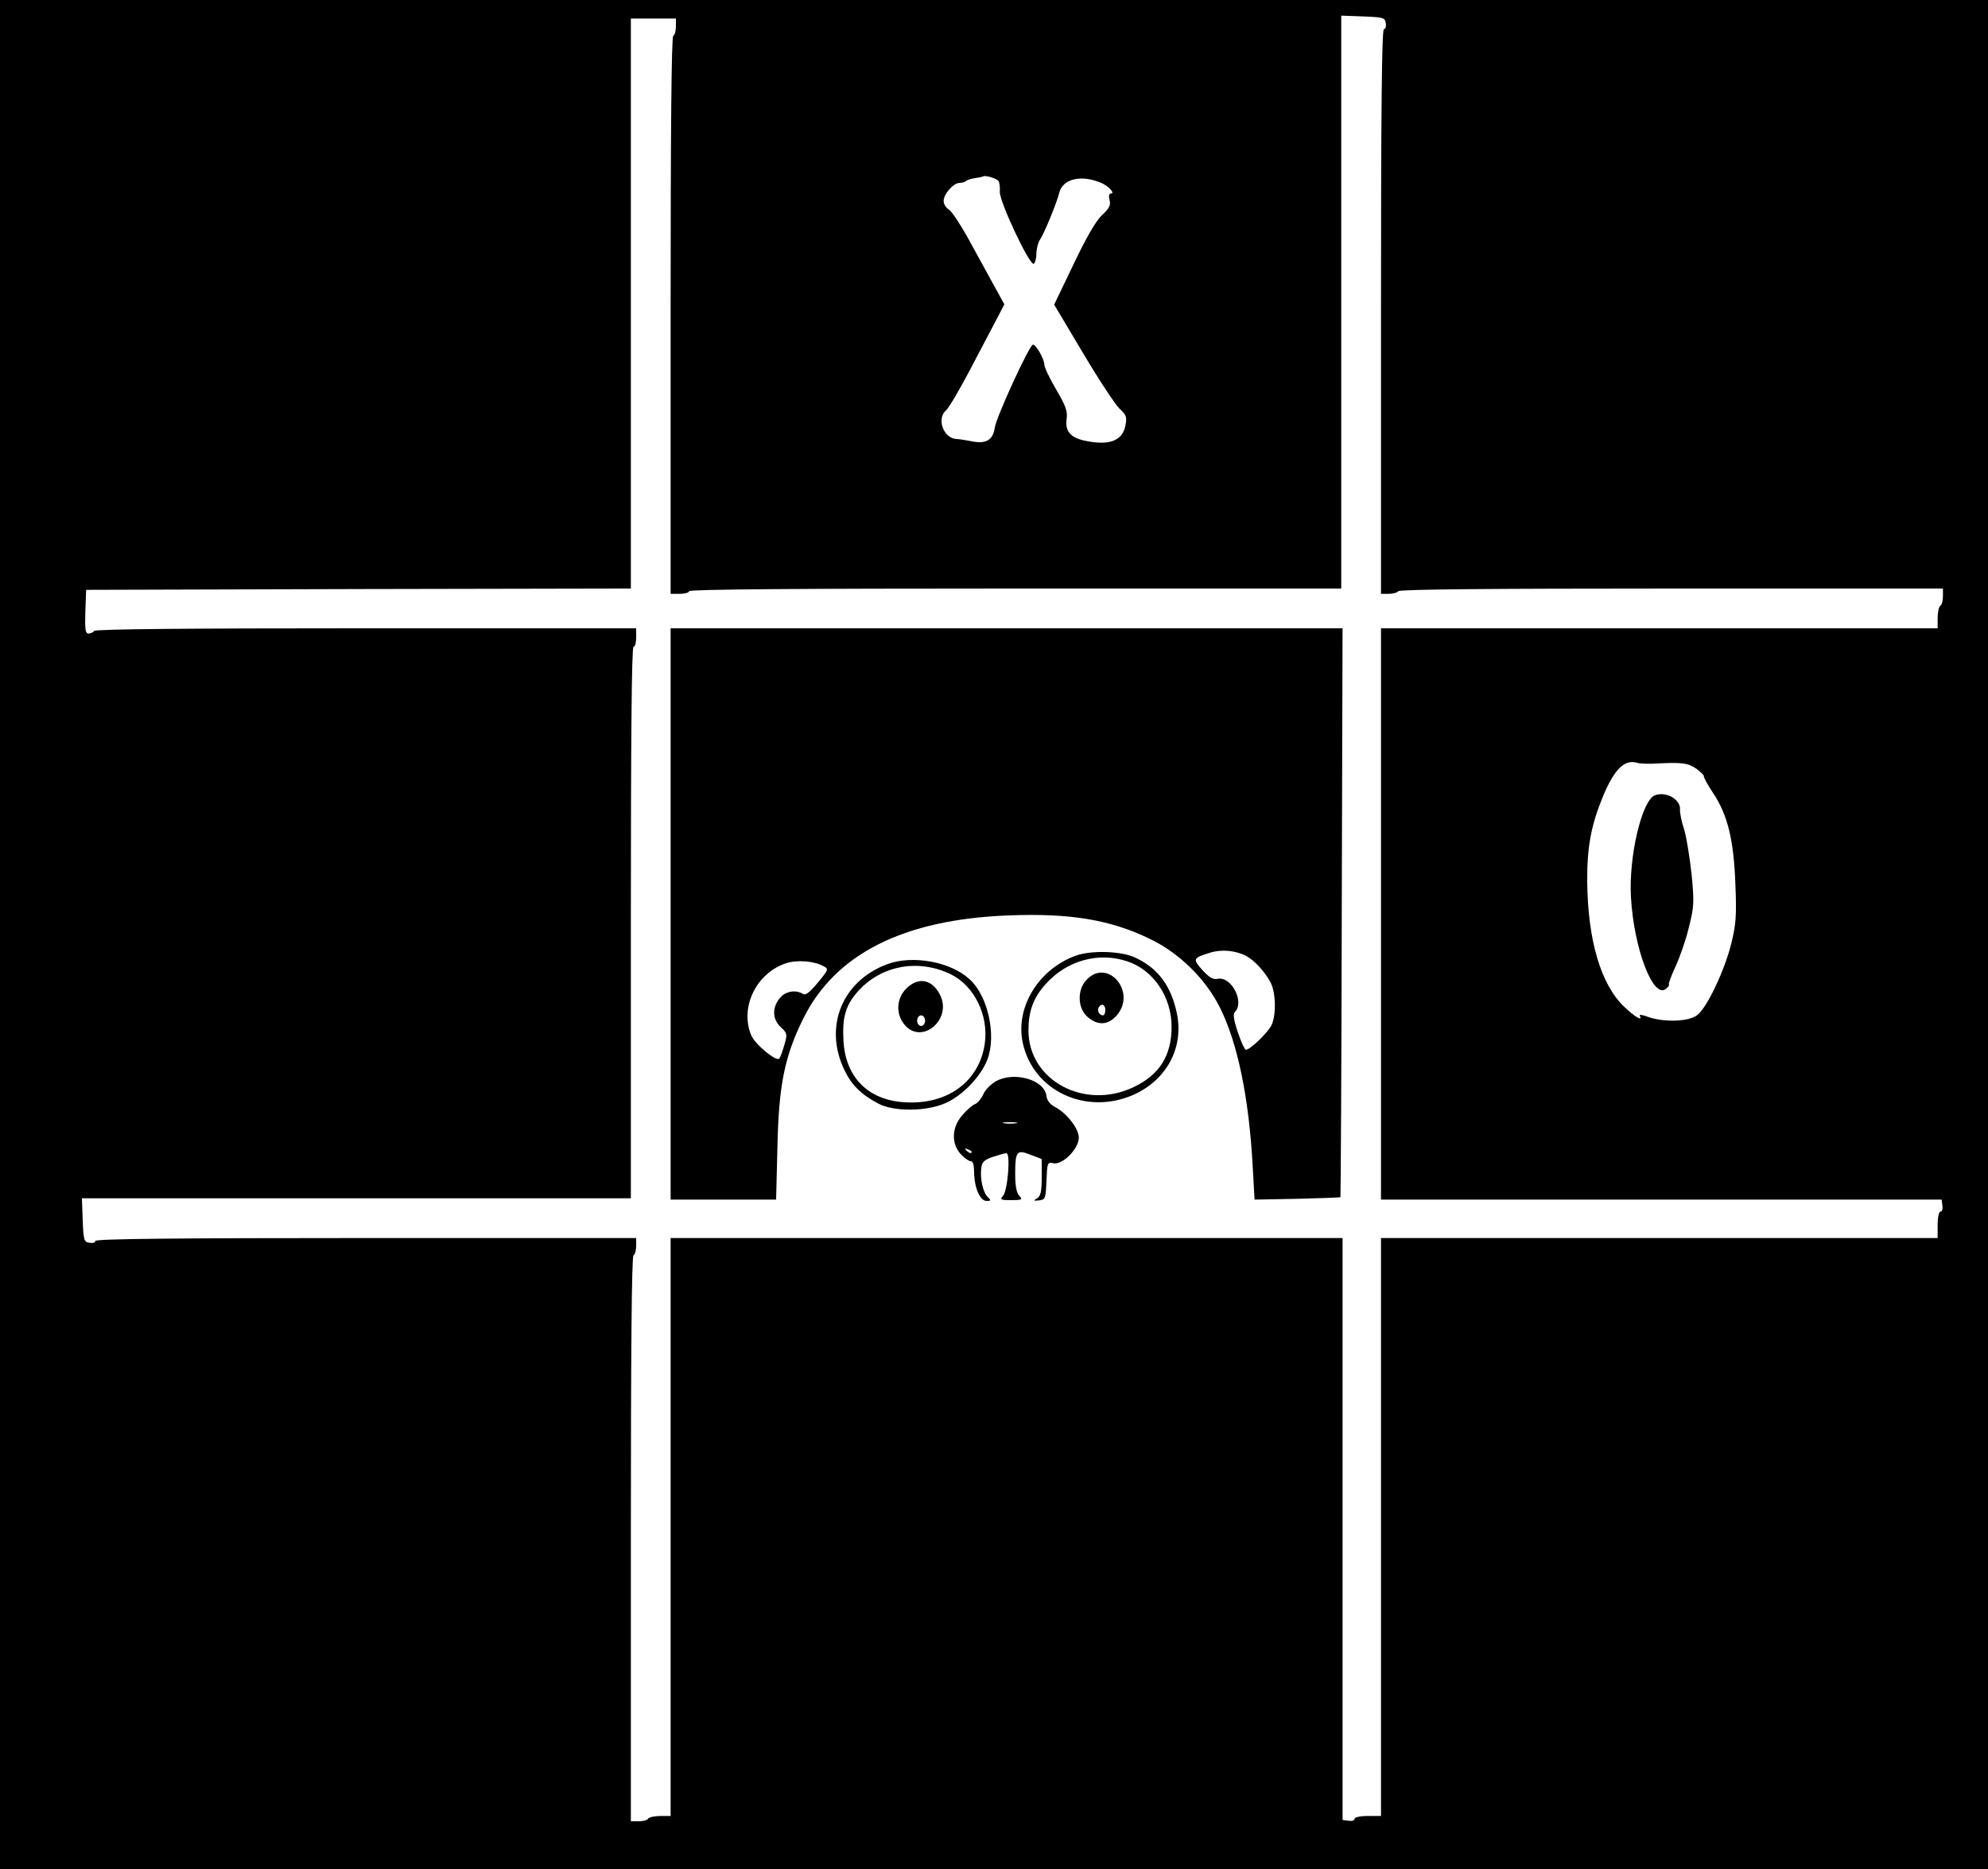 <?xml version="1.0" standalone="no"?>
<!DOCTYPE svg PUBLIC "-//W3C//DTD SVG 20010904//EN"
 "http://www.w3.org/TR/2001/REC-SVG-20010904/DTD/svg10.dtd">
<svg version="1.0" xmlns="http://www.w3.org/2000/svg"
 width="750pt" height="705pt" viewBox="0 0 750 705"
 preserveAspectRatio="xMidYMid meet">

<g transform="translate(0,705) scale(0.1,-0.1)"
fill="#000000" stroke="none">
<path d="M0 3525 l0 -3525 3750 0 3750 0 0 3525 0 3525 -3750 0 -3750 0 0
-3525z m5228 3438 c2 -13 -1 -23 -7 -23 -8 0 -11 -315 -11 -1065 l0 -1065 29
0 c17 0 33 5 36 10 4 7 358 10 1031 10 l1024 0 0 -29 c0 -17 -4 -33 -10 -36
-5 -3 -10 -24 -10 -46 l0 -39 -1050 0 -1050 0 0 -1077 0 -1078 1057 0 1058 0
3 -23 c2 -12 -1 -22 -7 -22 -6 0 -11 -21 -11 -50 l0 -50 -1050 0 -1050 0 0
-1090 0 -1090 -50 0 c-29 0 -50 -5 -50 -11 0 -6 -10 -9 -22 -7 l-23 3 0 1098
0 1097 -1267 0 -1268 0 0 -1090 0 -1090 -39 0 c-22 0 -43 -5 -46 -10 -3 -6
-19 -10 -36 -10 l-29 0 0 1064 c0 699 3 1067 10 1071 6 3 10 19 10 36 l0 29
-1020 0 c-718 0 -1020 -3 -1020 -11 0 -6 -10 -9 -22 -7 -21 3 -23 9 -26 86
l-3 82 1036 0 1035 0 0 1040 c0 687 3 1040 10 1040 6 0 10 16 10 35 l0 35
-1019 0 c-669 0 -1022 -3 -1026 -10 -3 -5 -13 -10 -21 -10 -12 0 -14 15 -12
83 l3 82 1028 3 1027 2 0 1075 0 1075 85 0 85 0 0 -29 c0 -17 -4 -33 -10 -36
-7 -4 -10 -367 -10 -1056 l0 -1049 35 0 c19 0 35 5 35 10 0 7 417 10 1230 10
l1230 0 0 1080 0 1081 83 -3 c76 -3 82 -5 85 -25z m-1461 -596 c4 -6 6 -24 5
-40 -3 -35 113 -281 128 -272 5 3 10 21 10 38 0 18 6 41 13 52 17 25 64 141
73 177 12 52 79 70 154 40 30 -11 59 -42 41 -42 -7 0 -9 -9 -5 -25 5 -19 -1
-31 -29 -57 -23 -22 -59 -84 -107 -185 l-73 -152 109 -183 c60 -101 122 -195
138 -210 25 -23 28 -31 22 -62 -11 -60 -63 -79 -159 -57 -50 12 -69 36 -63 81
4 28 -3 49 -39 110 -25 42 -45 85 -45 94 0 21 -31 76 -43 76 -13 0 -138 -272
-144 -313 -7 -48 -34 -63 -90 -51 -21 4 -45 8 -54 8 -49 2 -77 76 -40 108 10
8 51 78 91 154 40 77 86 163 101 192 l28 54 -28 51 c-16 29 -59 107 -96 175
-36 67 -75 127 -86 132 -10 6 -19 20 -19 32 0 26 37 68 60 68 9 0 20 3 24 7 4
4 19 9 34 11 15 2 28 5 30 6 6 7 53 -7 59 -17z m2483 -2197 c96 5 119 2 150
-20 16 -12 29 -24 28 -28 -1 -4 14 -32 34 -62 56 -83 79 -179 85 -346 5 -121
2 -152 -16 -225 -25 -100 -91 -240 -128 -268 -31 -25 -125 -28 -185 -7 -21 8
-35 10 -32 5 14 -24 -20 -4 -59 34 -88 84 -137 252 -139 472 -1 130 15 213 59
320 43 103 81 141 128 128 11 -4 45 -5 75 -3z"/>
<path d="M2530 3602 l0 -1077 199 0 199 0 5 200 c5 232 27 340 97 482 121 245
379 375 775 390 232 9 384 -16 534 -89 110 -53 209 -150 263 -258 67 -133 110
-341 124 -600 l7 -125 161 3 c88 2 162 5 163 6 1 1 4 484 5 1074 l3 1072
-1267 0 -1268 0 0 -1078z m2170 -157 c32 -17 73 -61 94 -102 20 -40 21 -125 2
-162 -16 -29 -80 -91 -96 -91 -4 0 -18 30 -30 66 -16 48 -19 69 -11 77 37 37
-13 134 -64 125 -19 -4 -32 4 -59 33 -37 42 -36 45 28 65 44 14 95 9 136 -11z
m-1594 -39 c21 -11 21 -12 -21 -63 -31 -37 -46 -49 -56 -42 -28 17 -67 10 -88
-17 -29 -37 -27 -79 5 -109 24 -22 25 -26 13 -67 -7 -24 -15 -46 -19 -51 -11
-13 -91 53 -106 88 -44 106 20 236 133 272 41 13 104 8 139 -11z"/>
<path d="M4058 3445 c-142 -52 -229 -197 -199 -331 40 -179 237 -271 414 -195
127 55 194 178 167 308 -22 106 -73 173 -160 212 -53 24 -164 27 -222 6z m197
-22 c97 -33 165 -134 165 -246 0 -109 -46 -182 -144 -228 -185 -88 -396 26
-396 214 0 72 18 122 63 173 80 91 202 125 312 87z"/>
<path d="M4099 3354 c-36 -38 -34 -107 4 -140 39 -34 79 -31 111 7 75 89 -36
217 -115 133z m71 -114 c0 -11 -4 -20 -9 -20 -14 0 -23 18 -16 30 10 17 25 11
25 -10z"/>
<path d="M3350 3414 c-172 -62 -244 -236 -164 -401 27 -56 63 -92 128 -126 59
-31 181 -30 253 2 64 28 133 100 158 164 35 92 2 241 -67 303 -71 66 -213 92
-308 58z m237 -39 c89 -44 144 -156 128 -263 -21 -141 -139 -229 -299 -220
-140 7 -227 94 -234 234 -5 88 9 134 56 186 88 97 227 122 349 63z"/>
<path d="M3419 3321 c-38 -38 -40 -97 -6 -137 66 -77 181 22 133 114 -30 59
-82 68 -127 23z m71 -121 c0 -11 -7 -20 -15 -20 -8 0 -15 9 -15 20 0 11 7 20
15 20 8 0 15 -9 15 -20z"/>
<path d="M3760 2973 c-19 -10 -42 -32 -50 -50 -8 -18 -23 -35 -32 -38 -9 -3
-31 -22 -47 -41 -41 -46 -43 -108 -6 -148 13 -14 30 -26 37 -26 9 0 13 -15 13
-43 1 -57 22 -107 47 -107 17 0 18 2 4 15 -18 18 -29 70 -24 109 2 22 11 31
43 42 22 7 45 14 52 14 16 0 5 -140 -13 -161 -13 -14 -9 -16 31 -16 41 0 44 2
30 17 -10 11 -15 37 -15 81 0 87 6 94 58 73 l42 -16 0 -69 c0 -54 -4 -70 -17
-79 -16 -9 -15 -10 7 -8 24 3 25 7 28 74 3 69 3 71 27 66 35 -6 95 55 95 97 0
34 -46 93 -91 116 -18 10 -29 24 -31 41 -7 60 -118 93 -188 57z m73 -160 c-13
-2 -33 -2 -45 0 -13 2 -3 4 22 4 25 0 35 -2 23 -4z m-168 -111 c-3 -3 -11 0
-18 7 -9 10 -8 11 6 5 10 -3 15 -9 12 -12z"/>
<path d="M6243 4050 c-49 -20 -99 -231 -90 -385 11 -193 84 -385 132 -345 9 7
14 15 11 17 -2 3 9 32 25 67 16 34 39 100 50 146 20 79 21 94 11 200 -7 63
-19 140 -28 170 -10 30 -17 65 -16 76 3 39 -53 70 -95 54z"/>
</g>
</svg>
